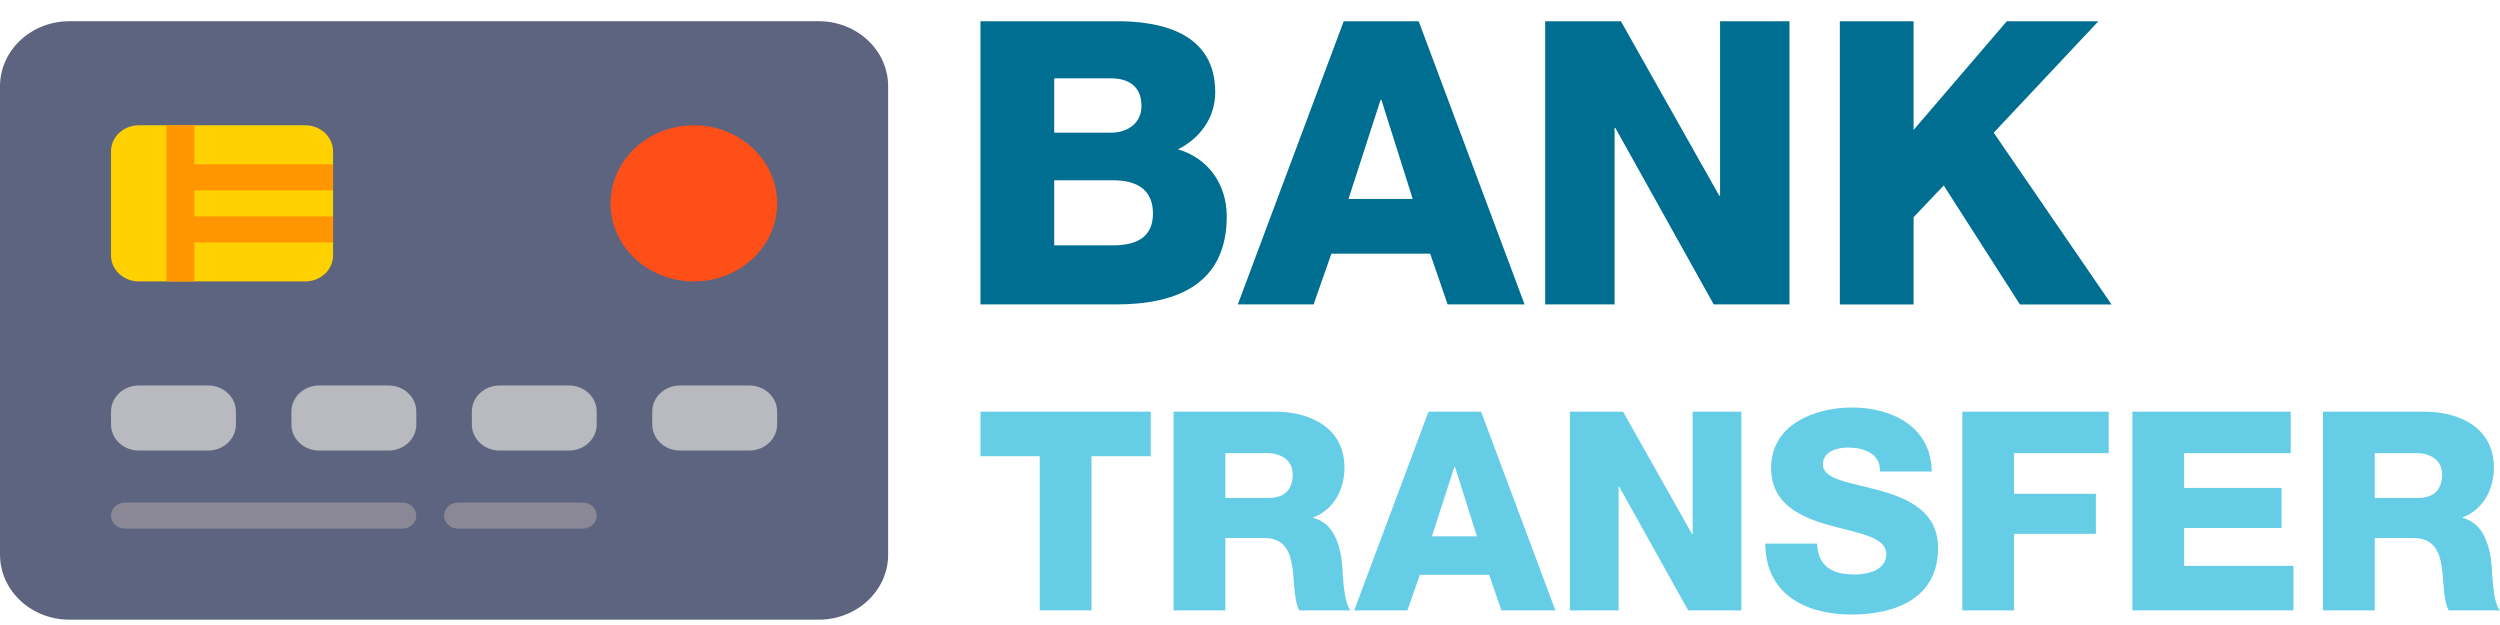 <svg width="76" height="19" viewBox="0 0 76 19" fill="none" xmlns="http://www.w3.org/2000/svg">
<path d="M34.984 13.868H33.181V18.555H31.608V13.868H29.806V12.515H34.984V13.868ZM35.677 12.515H38.757C39.823 12.515 40.872 12.997 40.872 14.215C40.872 14.867 40.559 15.484 39.925 15.73V15.747C40.567 15.899 40.753 16.618 40.804 17.193C40.821 17.447 40.847 18.335 41.058 18.556H39.501C39.366 18.353 39.34 17.76 39.324 17.591C39.281 16.982 39.18 16.356 38.444 16.356H37.251V18.556H35.677V12.515ZM37.251 15.137H38.571C39.044 15.137 39.298 14.884 39.298 14.427C39.298 13.979 38.943 13.775 38.503 13.775H37.251L37.251 15.137ZM43.427 12.515H45.026L47.285 18.556H45.643L45.271 17.473H43.165L42.784 18.556H41.168L43.427 12.515ZM43.529 16.305H44.899L44.231 14.19H44.214L43.529 16.305ZM47.725 12.515H49.341L51.439 16.237H51.456V12.515H52.937V18.556H51.321L49.222 14.791H49.206V18.556H47.725V12.515ZM55.238 16.525C55.272 17.236 55.712 17.464 56.38 17.464C56.854 17.464 57.344 17.295 57.344 16.846C57.344 16.313 56.481 16.212 55.61 15.966C54.747 15.721 53.842 15.332 53.842 14.223C53.842 12.904 55.17 12.388 56.304 12.388C57.505 12.388 58.715 12.971 58.724 14.334H57.15C57.175 13.784 56.659 13.606 56.177 13.606C55.839 13.606 55.416 13.724 55.416 14.122C55.416 14.587 56.287 14.672 57.167 14.917C58.038 15.163 58.918 15.569 58.918 16.66C58.918 18.192 57.615 18.682 56.287 18.682C54.9 18.682 53.673 18.073 53.664 16.525H55.238V16.525ZM59.654 12.515H64.105V13.775H61.228V15.011H63.715V16.229H61.228V18.556H59.654V12.515ZM64.824 12.515H69.638V13.775H66.397V14.833H69.359V16.051H66.397V17.202H69.722V18.555H64.824L64.824 12.515ZM70.619 12.515H73.699C74.765 12.515 75.814 12.997 75.814 14.215C75.814 14.867 75.501 15.484 74.866 15.73V15.747C75.509 15.899 75.695 16.618 75.746 17.193C75.763 17.447 75.788 18.335 76 18.556H74.443C74.308 18.353 74.282 17.76 74.266 17.591C74.223 16.982 74.122 16.356 73.386 16.356H72.193V18.556H70.619V12.515ZM72.193 15.137H73.513C73.987 15.137 74.24 14.884 74.24 14.427C74.24 13.979 73.885 13.775 73.445 13.775H72.193V15.137Z" fill="#66CDE7"/>
<path d="M29.806 0.646H33.833C35.316 0.622 36.943 1.008 36.943 2.804C36.943 3.576 36.485 4.203 35.81 4.54C36.726 4.805 37.293 5.601 37.293 6.578C37.293 8.628 35.786 9.254 33.941 9.254H29.806V0.646ZM32.048 4.034H33.785C34.17 4.034 34.701 3.829 34.701 3.214C34.701 2.587 34.255 2.382 33.785 2.382H32.048V4.034ZM32.048 7.458H33.845C34.556 7.458 35.05 7.205 35.05 6.494C35.05 5.734 34.52 5.481 33.845 5.481H32.048V7.458ZM40.849 0.646H43.128L46.347 9.254H44.008L43.477 7.711H40.475L39.933 9.254H37.63L40.849 0.646ZM40.994 6.048H42.947L41.994 3.033H41.97L40.994 6.048ZM46.973 0.646H49.276L52.266 5.951H52.29V0.646H54.4V9.254H52.097L49.107 3.889H49.083V9.254H46.973V0.646ZM55.931 0.646H58.173V3.95L61.007 0.646H63.792L60.609 4.034L64.19 9.255H61.405L59.09 5.638L58.173 6.602V9.255H55.931V0.646L55.931 0.646Z" fill="#006E90"/>
<path d="M24.891 0.645H2.109C0.946 0.645 0 1.532 0 2.622V16.861C0 17.951 0.946 18.838 2.109 18.838H24.891C26.054 18.838 27 17.951 27 16.861V2.622C27 1.532 26.054 0.645 24.891 0.645Z" fill="#5D647F"/>
<path d="M9.281 8.555H4.219C3.753 8.555 3.375 8.201 3.375 7.764V4.6C3.375 4.163 3.753 3.809 4.219 3.809H9.281C9.747 3.809 10.125 4.163 10.125 4.6V7.764C10.125 8.201 9.747 8.555 9.281 8.555Z" fill="#FFD100"/>
<path d="M6.328 13.697H4.219C3.753 13.697 3.375 13.342 3.375 12.905V12.51C3.375 12.073 3.753 11.719 4.219 11.719H6.328C6.794 11.719 7.172 12.073 7.172 12.51V12.905C7.172 13.342 6.794 13.697 6.328 13.697ZM11.812 13.697H9.703C9.237 13.697 8.859 13.342 8.859 12.905V12.51C8.859 12.073 9.237 11.719 9.703 11.719H11.812C12.278 11.719 12.656 12.073 12.656 12.51V12.905C12.656 13.342 12.278 13.697 11.812 13.697ZM17.297 13.697H15.187C14.721 13.697 14.344 13.342 14.344 12.905V12.51C14.344 12.073 14.721 11.719 15.187 11.719H17.297C17.763 11.719 18.14 12.073 18.14 12.51V12.905C18.14 13.342 17.763 13.697 17.297 13.697ZM22.781 13.697H20.672C20.206 13.697 19.828 13.342 19.828 12.905V12.51C19.828 12.073 20.206 11.719 20.672 11.719H22.781C23.247 11.719 23.625 12.073 23.625 12.51V12.905C23.625 13.342 23.247 13.697 22.781 13.697Z" fill="#B8BAC0"/>
<path d="M12.234 16.07H3.797C3.564 16.07 3.375 15.893 3.375 15.674C3.375 15.456 3.564 15.278 3.797 15.278H12.234C12.467 15.278 12.656 15.456 12.656 15.674C12.656 15.893 12.467 16.07 12.234 16.07ZM17.719 16.07H13.922C13.689 16.07 13.5 15.893 13.5 15.674C13.5 15.456 13.689 15.278 13.922 15.278H17.719C17.952 15.278 18.14 15.456 18.14 15.674C18.14 15.893 17.952 16.07 17.719 16.07Z" fill="#8A8895"/>
<path d="M10.125 6.578H5.906V5.787H10.125V4.996H5.906V3.809H5.062V8.555H5.906V7.369H10.125V6.578Z" fill="#FF9500"/>
<path d="M21.094 8.555C22.492 8.555 23.625 7.493 23.625 6.182C23.625 4.871 22.492 3.809 21.094 3.809C19.696 3.809 18.562 4.871 18.562 6.182C18.562 7.493 19.696 8.555 21.094 8.555Z" fill="#FF4F19"/>
</svg>
